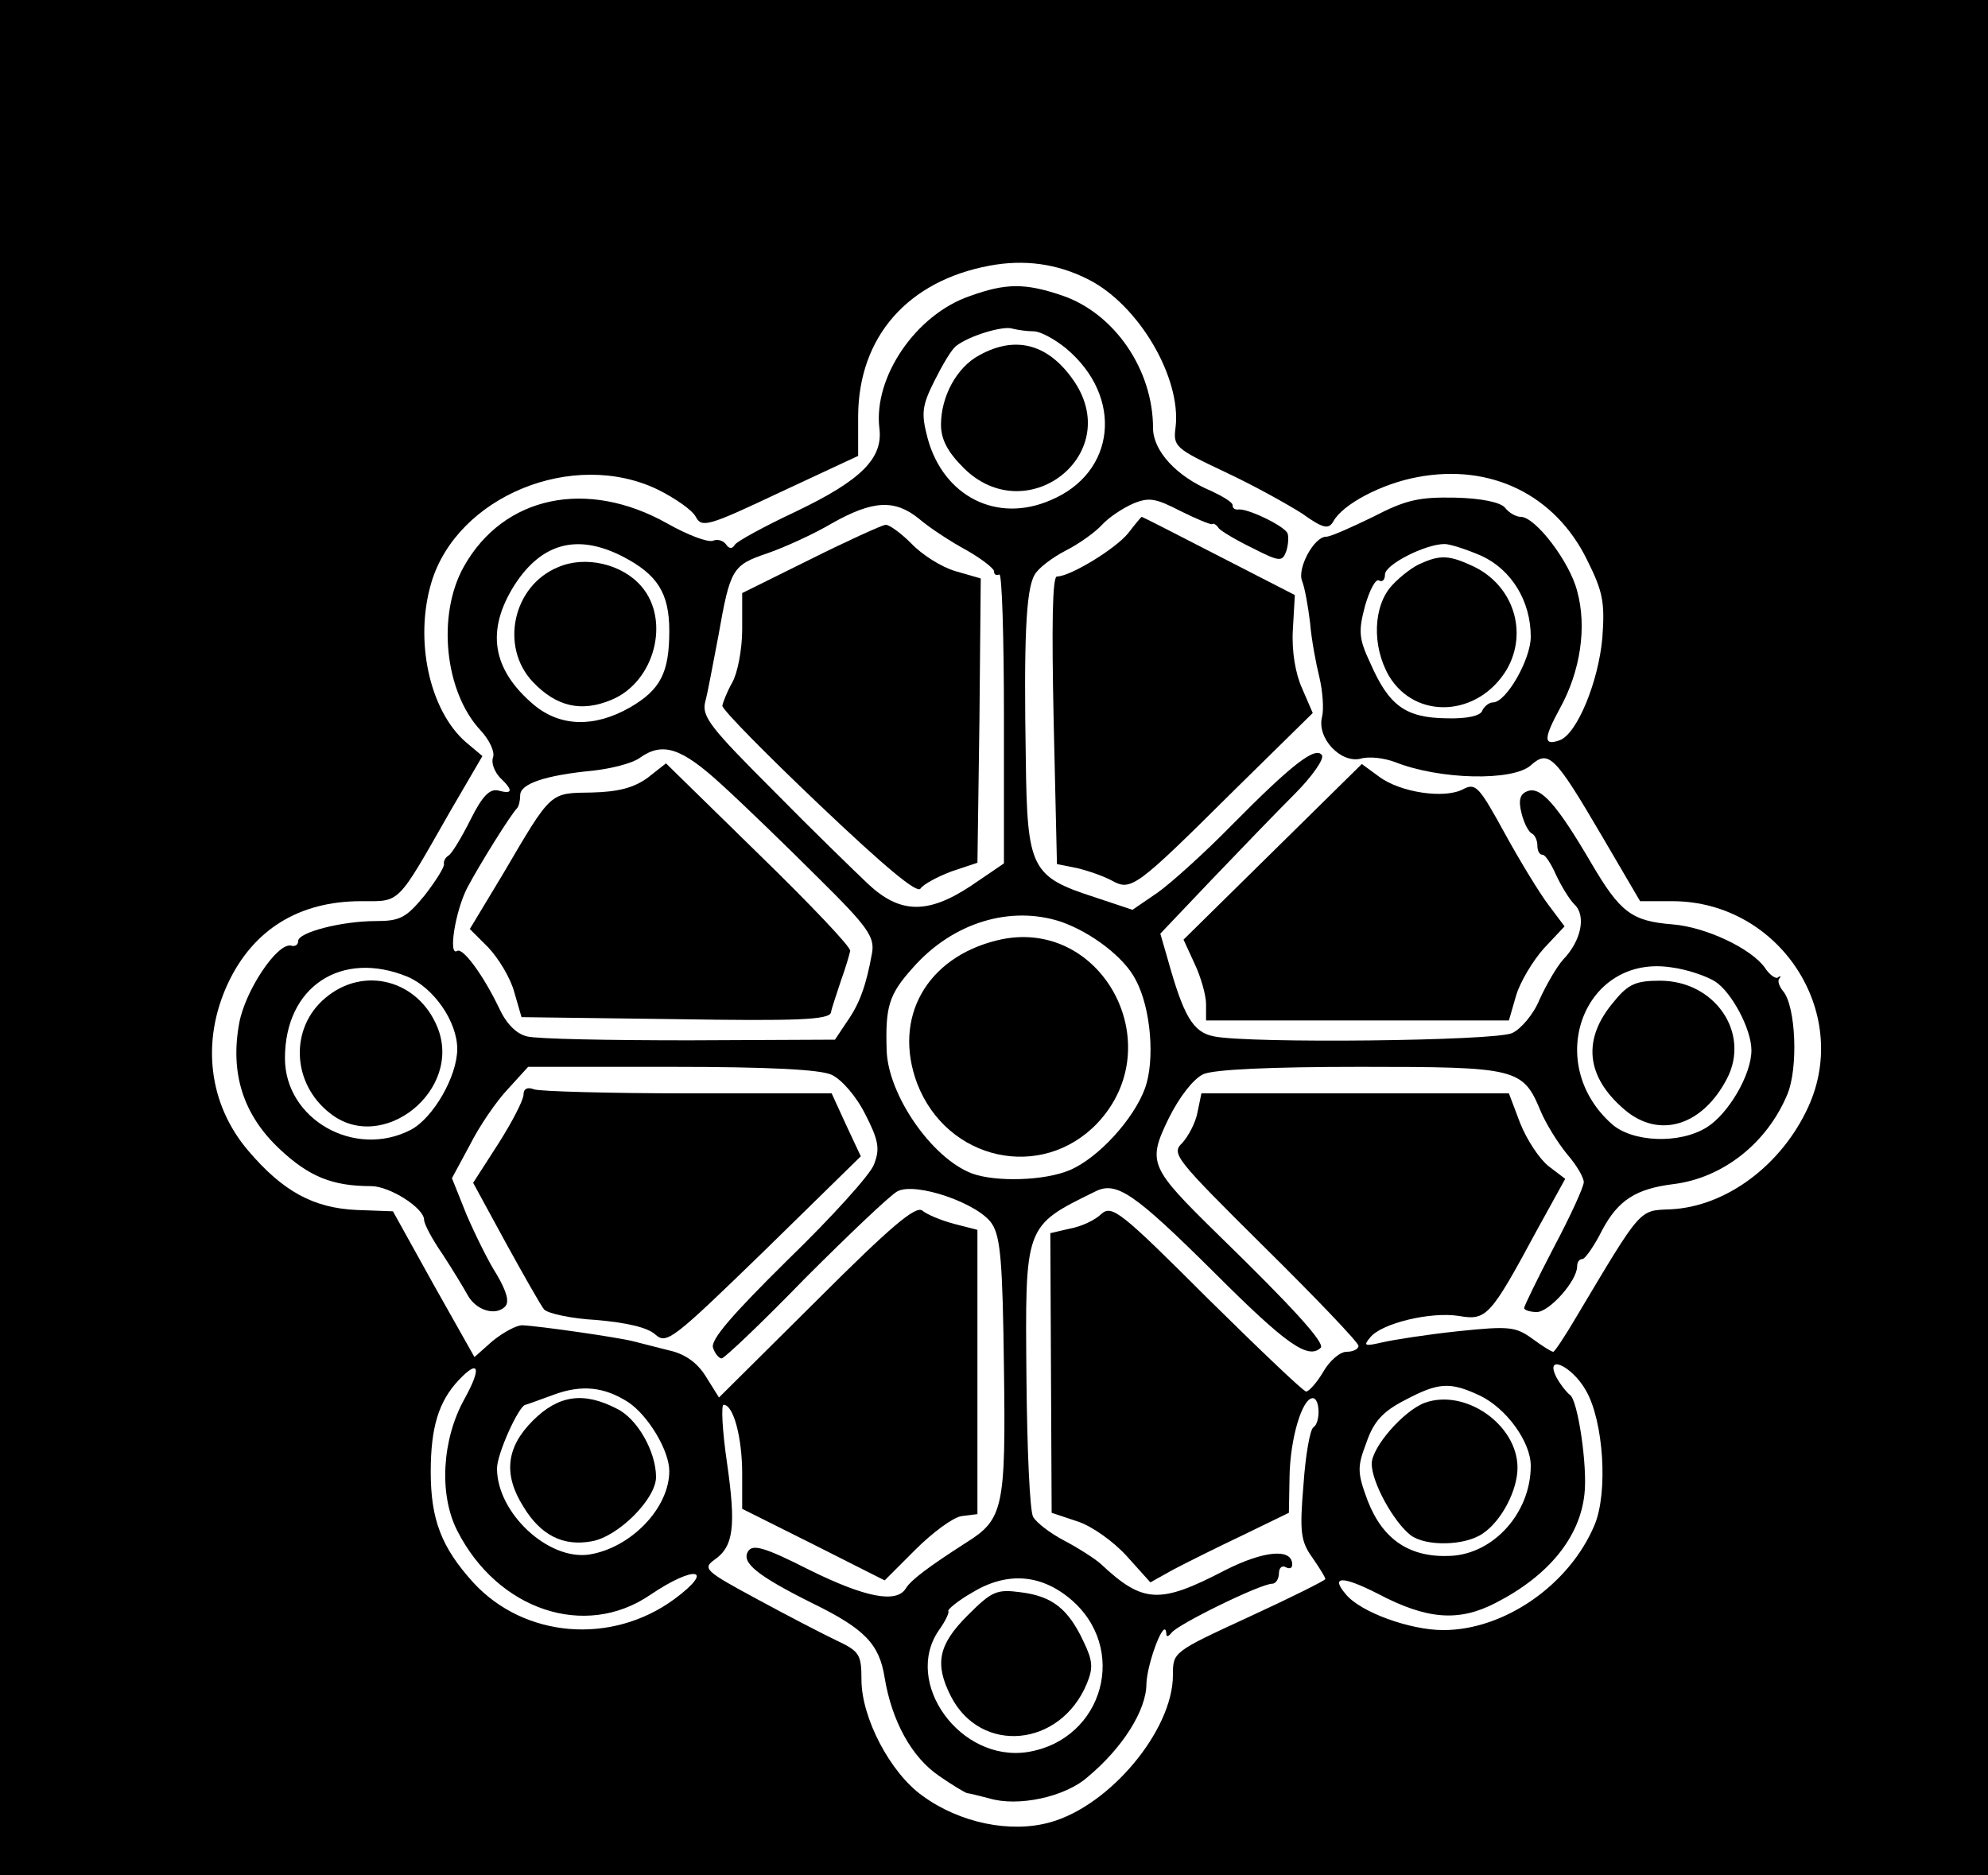 <?xml version="1.0" standalone="no"?>
<!DOCTYPE svg PUBLIC "-//W3C//DTD SVG 20010904//EN"
 "http://www.w3.org/TR/2001/REC-SVG-20010904/DTD/svg10.dtd">
<svg version="1.0" xmlns="http://www.w3.org/2000/svg"
 width="300pt" height="283pt" viewBox="0 0 300 283"
 preserveAspectRatio="xMidYMid meet">
<g transform="translate(0,283) scale(0.1,-0.1)"
fill="#000000" stroke="none">
<path d="M0 1415 l0 -1415 1500 0 1500 0 0 1415 0 1415 -1500 0 -1500 0 0
-1415z m1641 994 c77 -38 142 -149 133 -224 -4 -29 0 -32 74 -67 43 -20 95
-49 117 -63 32 -23 40 -24 47 -12 14 26 73 57 127 67 111 21 208 -27 256 -125
24 -48 27 -64 23 -118 -6 -66 -38 -144 -64 -154 -25 -9 -25 2 0 48 31 56 41
123 26 177 -11 44 -63 112 -85 112 -7 0 -18 6 -24 14 -7 8 -35 14 -75 15 -54
1 -74 -3 -124 -29 -33 -16 -64 -30 -71 -30 -18 0 -44 -48 -36 -67 4 -10 9 -38
12 -63 2 -25 9 -62 14 -82 5 -21 7 -48 4 -60 -8 -32 28 -70 58 -63 13 4 36 1
52 -5 68 -27 178 -29 205 -5 27 24 36 15 107 -106 l58 -99 50 0 c160 -1 269
-167 204 -310 -40 -88 -124 -151 -208 -155 -48 -2 -43 4 -142 -162 -17 -29
-33 -53 -35 -53 -3 0 -17 9 -32 20 -25 18 -35 19 -112 11 -47 -5 -98 -13 -115
-17 -26 -6 -28 -5 -17 8 17 21 91 39 134 32 41 -7 47 -1 117 129 l43 78 -25
19 c-14 11 -33 40 -43 65 l-17 45 -232 0 -232 0 -6 -29 c-3 -16 -14 -36 -23
-46 -17 -16 -10 -24 124 -157 78 -77 142 -144 142 -149 0 -5 -8 -9 -18 -9 -10
0 -26 -14 -35 -30 -10 -17 -22 -30 -26 -30 -4 0 -71 64 -149 141 -131 131
-144 141 -160 127 -9 -9 -30 -19 -47 -22 l-30 -7 1 -211 1 -211 39 -13 c22 -7
55 -31 74 -52 l36 -40 34 19 c19 10 67 34 105 52 l70 34 1 55 c1 57 19 118 35
118 11 0 12 -37 1 -44 -5 -3 -12 -42 -15 -87 -6 -71 -4 -85 13 -109 11 -16 20
-30 20 -33 0 -2 -52 -28 -115 -57 -115 -53 -115 -53 -115 -88 0 -83 -95 -197
-185 -222 -60 -17 -137 -1 -193 40 -49 35 -92 118 -92 175 0 38 -3 43 -37 59
-21 10 -75 38 -121 63 -78 42 -82 46 -64 59 29 20 33 50 19 147 -7 48 -9 87
-5 87 15 0 28 -50 28 -104 l0 -53 108 -54 107 -54 46 46 c26 26 57 49 70 51
l24 3 0 214 0 215 -35 9 c-19 5 -41 14 -48 20 -10 8 -47 -23 -160 -136 l-147
-146 -20 32 c-13 21 -32 34 -55 39 -19 5 -44 11 -55 14 -24 6 -142 23 -167 24
-9 0 -29 -11 -45 -24 l-27 -24 -62 110 -61 110 -55 2 c-65 3 -111 28 -163 89
-60 70 -72 165 -31 253 38 81 107 124 201 124 60 0 53 -7 134 135 l49 84 -25
21 c-55 48 -78 154 -52 241 39 130 214 202 342 140 26 -13 52 -31 57 -41 9
-17 19 -14 127 37 l118 55 0 61 c1 119 75 203 198 226 53 10 102 3 148 -20z
m595 -418 c45 -21 74 -68 74 -122 0 -34 -37 -99 -57 -99 -6 0 -13 -6 -16 -12
-2 -8 -22 -13 -55 -12 -61 1 -86 19 -114 83 -18 38 -18 49 -8 87 7 24 16 41
21 38 5 -3 9 1 9 9 0 15 61 46 90 46 8 0 33 -8 56 -18z m-1535 -1272 c-34 -61
-39 -144 -11 -199 61 -120 193 -164 291 -97 68 46 99 40 37 -6 -95 -70 -227
-59 -304 25 -48 53 -64 95 -64 167 0 67 12 106 42 138 31 33 35 19 9 -28z
m1692 13 c27 -46 34 -155 13 -204 -38 -90 -136 -158 -228 -158 -50 0 -125 27
-147 54 -24 28 -5 28 48 1 74 -39 122 -43 178 -14 80 41 127 99 134 164 5 41
-10 143 -22 150 -5 4 -14 15 -20 26 -19 37 23 18 44 -19z m-1445 -18 c30 -20
62 -73 62 -104 0 -56 -58 -116 -121 -126 -62 -9 -139 63 -139 130 0 22 33 95
43 96 1 0 20 7 42 15 43 16 77 12 113 -11z m1285 10 c40 -19 77 -70 77 -106 0
-71 -56 -133 -121 -136 -61 -3 -102 24 -125 83 -16 43 -16 51 -2 88 11 32 25
47 58 64 51 27 68 28 113 7z"/>
<path d="M1463 2383 c-81 -28 -145 -122 -136 -199 6 -46 -28 -79 -126 -126
-47 -22 -89 -45 -92 -50 -4 -7 -9 -6 -13 0 -4 6 -13 9 -20 6 -8 -3 -39 9 -69
26 -121 68 -247 42 -307 -65 -41 -73 -29 -189 25 -247 14 -15 22 -33 19 -41
-3 -8 2 -21 10 -30 21 -20 20 -26 -2 -20 -13 3 -24 -8 -42 -44 -13 -26 -28
-51 -33 -54 -5 -3 -8 -9 -7 -13 1 -4 -12 -25 -29 -47 -28 -34 -37 -39 -74 -39
-51 0 -117 -17 -117 -30 0 -6 -5 -9 -11 -7 -21 4 -69 -68 -78 -117 -14 -76 6
-139 62 -191 44 -41 79 -55 137 -55 28 0 80 -33 80 -51 0 -6 12 -29 28 -52 15
-23 32 -51 38 -62 13 -23 42 -31 56 -17 7 7 3 22 -12 48 -13 20 -33 61 -46 91
l-22 55 27 50 c14 28 40 66 57 84 l31 34 216 0 c147 0 225 -4 242 -12 15 -7
37 -32 51 -60 20 -39 22 -52 13 -75 -5 -15 -64 -80 -130 -144 -85 -84 -117
-121 -113 -133 3 -9 9 -16 13 -16 4 0 61 54 126 121 66 66 128 125 139 131 27
15 123 -18 143 -49 13 -20 16 -59 18 -216 3 -213 -1 -230 -57 -265 -56 -36
-83 -56 -91 -69 -14 -23 -61 -14 -146 28 -67 34 -85 39 -92 28 -11 -17 14 -37
96 -78 80 -39 102 -62 110 -113 11 -66 41 -120 82 -148 20 -14 39 -25 42 -26
3 0 18 -4 34 -8 43 -13 114 2 148 32 53 44 89 101 89 141 1 31 28 103 30 76 0
-6 3 -5 8 1 8 12 134 74 152 74 5 0 10 7 10 16 0 8 5 12 10 9 6 -3 10 -2 10 4
0 25 -43 21 -102 -9 -98 -51 -123 -50 -187 10 -9 8 -34 24 -55 35 -21 11 -42
27 -47 36 -5 9 -9 102 -10 206 -2 235 -4 232 104 285 32 16 59 -3 180 -123
108 -108 141 -131 160 -113 7 7 -42 61 -154 170 -105 103 -108 109 -75 177 16
32 37 59 52 66 16 7 100 11 237 11 237 0 245 -2 272 -67 8 -19 26 -48 40 -65
14 -16 25 -35 25 -42 0 -7 -20 -51 -45 -98 -25 -48 -45 -89 -45 -92 0 -3 9 -6
19 -6 19 0 61 47 61 69 0 6 3 11 8 11 4 0 18 20 30 44 24 45 51 62 107 69 74
9 141 61 172 135 17 40 13 133 -6 156 -6 7 -9 16 -6 19 3 4 2 5 -2 2 -3 -3
-13 4 -20 15 -21 29 -89 61 -139 65 -62 5 -79 18 -123 93 -51 87 -76 116 -96
108 -11 -4 -14 -13 -9 -33 4 -16 11 -29 16 -31 4 -2 8 -10 8 -18 0 -8 3 -14 8
-14 4 0 13 -14 20 -30 8 -17 20 -37 28 -45 18 -17 10 -55 -17 -83 -10 -11 -26
-39 -36 -61 -9 -22 -28 -44 -41 -50 -25 -12 -397 -16 -450 -5 -32 6 -46 31
-70 117 l-11 38 77 81 c42 44 99 103 125 129 27 27 45 53 42 59 -9 15 -46 -14
-135 -104 -41 -42 -92 -88 -113 -103 l-38 -26 -57 19 c-96 31 -102 43 -104
208 -3 179 0 255 13 278 5 10 26 26 47 37 20 10 45 28 55 39 10 11 31 25 47
32 24 10 34 8 71 -11 24 -12 46 -21 48 -20 2 2 7 -1 10 -6 3 -4 26 -18 51 -30
41 -21 45 -21 51 -5 3 9 4 22 2 27 -4 11 -62 39 -75 36 -5 0 -8 2 -8 7 0 4
-15 13 -32 21 -53 22 -88 61 -88 95 0 88 -58 173 -137 200 -56 19 -85 19 -140
-1z m97 -53 c10 0 32 -12 49 -26 87 -73 75 -188 -24 -229 -81 -35 -161 6 -185
93 -10 38 -9 49 10 87 12 24 26 48 33 53 19 15 71 31 85 26 8 -2 22 -4 32 -4z
m-173 -283 c15 -13 47 -34 71 -47 23 -13 42 -28 42 -32 0 -5 3 -7 8 -5 4 3 7
-94 7 -216 l0 -220 -50 -34 c-65 -43 -107 -42 -155 3 -19 18 -84 81 -143 141
-93 93 -108 111 -103 133 4 14 12 59 20 100 18 102 21 107 74 125 26 9 70 29
97 45 62 35 95 37 132 7z m-447 -57 c52 -27 70 -55 70 -112 0 -63 -13 -89 -60
-116 -53 -30 -104 -29 -144 4 -64 54 -73 113 -29 182 41 63 95 77 163 42z
m150 -345 c34 -31 99 -94 146 -141 74 -73 84 -88 80 -112 -9 -50 -19 -77 -38
-104 l-18 -27 -220 -1 c-120 0 -230 2 -245 6 -16 4 -31 19 -42 43 -23 48 -54
91 -63 86 -14 -9 -3 60 15 95 19 36 66 111 75 120 3 3 5 12 5 20 0 17 37 30
110 37 27 3 59 11 70 19 35 25 63 16 125 -41z m511 -206 c46 -16 96 -54 113
-88 23 -43 29 -121 14 -163 -17 -47 -71 -106 -114 -124 -38 -16 -111 -18 -147
-5 -61 23 -127 119 -129 186 -2 66 3 84 40 125 60 68 147 94 223 69z m987 -90
c25 -16 55 -72 55 -104 0 -37 -35 -96 -67 -116 -41 -26 -113 -23 -144 5 -104
93 -41 257 91 236 23 -3 52 -13 65 -21z m-1973 7 c40 -17 75 -68 75 -109 0
-41 -36 -104 -70 -122 -85 -44 -190 16 -190 108 0 108 85 164 185 123z m999
-938 c90 -74 52 -213 -63 -232 -102 -16 -189 105 -134 184 10 14 16 27 14 29
-1 2 14 15 35 27 52 32 103 29 148 -8z"/>
<path d="M1478 2294 c-34 -18 -58 -62 -58 -105 0 -22 10 -41 34 -65 94 -94
241 18 168 129 -38 57 -88 72 -144 41z"/>
<path d="M1223 1986 l-103 -51 0 -55 c0 -30 -7 -66 -15 -80 -8 -14 -14 -30
-15 -35 0 -6 66 -73 146 -149 99 -94 148 -135 153 -127 5 7 26 18 47 26 l39
13 3 214 2 215 -38 11 c-21 6 -51 25 -67 42 -16 16 -34 29 -39 28 -6 -1 -57
-24 -113 -52z"/>
<path d="M842 1974 c-68 -28 -88 -120 -38 -173 36 -38 74 -46 119 -27 65 27
89 120 45 171 -29 34 -85 47 -126 29z"/>
<path d="M977 1656 c-21 -15 -44 -21 -84 -22 -64 -1 -60 3 -134 -123 l-50 -83
28 -28 c15 -16 33 -45 39 -67 l11 -38 231 -3 c186 -3 233 -1 236 10 1 7 9 29
15 48 7 19 13 40 14 45 1 6 -61 71 -138 146 l-140 137 -28 -22z"/>
<path d="M1505 1411 c-107 -26 -158 -117 -121 -216 45 -117 188 -148 272 -60
112 119 5 314 -151 276z"/>
<path d="M2436 1319 c-49 -57 -43 -114 16 -164 52 -44 117 -24 154 47 36 69
-18 148 -101 148 -36 0 -48 -5 -69 -31z"/>
<path d="M491 1324 c-54 -45 -51 -129 7 -174 79 -63 201 35 162 130 -29 71
-111 93 -169 44z"/>
<path d="M1460 392 c-44 -44 -50 -73 -25 -122 45 -88 165 -77 205 19 10 24 9
35 -5 64 -23 49 -47 68 -94 74 -37 5 -44 2 -81 -35z"/>
<path d="M1703 2026 c-19 -24 -88 -66 -108 -66 -7 0 -8 -74 -5 -217 l5 -217
30 -6 c17 -4 40 -12 53 -19 29 -16 36 -11 184 136 l119 117 -16 37 c-10 22
-16 56 -14 89 l3 52 -115 59 c-62 32 -115 59 -116 59 -1 0 -10 -11 -20 -24z"/>
<path d="M1920 1544 l-134 -132 17 -37 c9 -19 17 -47 17 -60 l0 -25 228 0 229
0 11 38 c6 20 25 52 42 71 l31 33 -24 32 c-13 17 -43 66 -66 108 -39 71 -44
77 -63 67 -28 -15 -95 -5 -127 19 l-26 19 -135 -133z"/>
<path d="M790 1178 c0 -8 -17 -41 -38 -74 l-38 -59 49 -90 c27 -49 53 -95 58
-101 5 -6 41 -14 79 -16 45 -4 77 -11 89 -22 17 -15 26 -8 164 126 l146 143
-22 47 -22 48 -217 0 c-119 0 -223 3 -232 6 -10 4 -16 1 -16 -8z"/>
<path d="M2145 1980 c-11 -4 -31 -19 -44 -33 -29 -31 -31 -92 -5 -137 40 -67
135 -62 178 10 32 56 10 126 -50 155 -36 17 -50 18 -79 5z"/>
<path d="M804 686 c-40 -40 -45 -81 -14 -130 26 -43 60 -60 103 -52 40 7 97
64 97 97 0 38 -28 88 -59 103 -50 26 -88 21 -127 -18z"/>
<path d="M2150 713 c-32 -12 -80 -67 -80 -92 0 -28 33 -88 59 -108 23 -17 82
-16 109 3 28 19 52 65 52 99 0 65 -79 120 -140 98z"/>
</g>
</svg>
